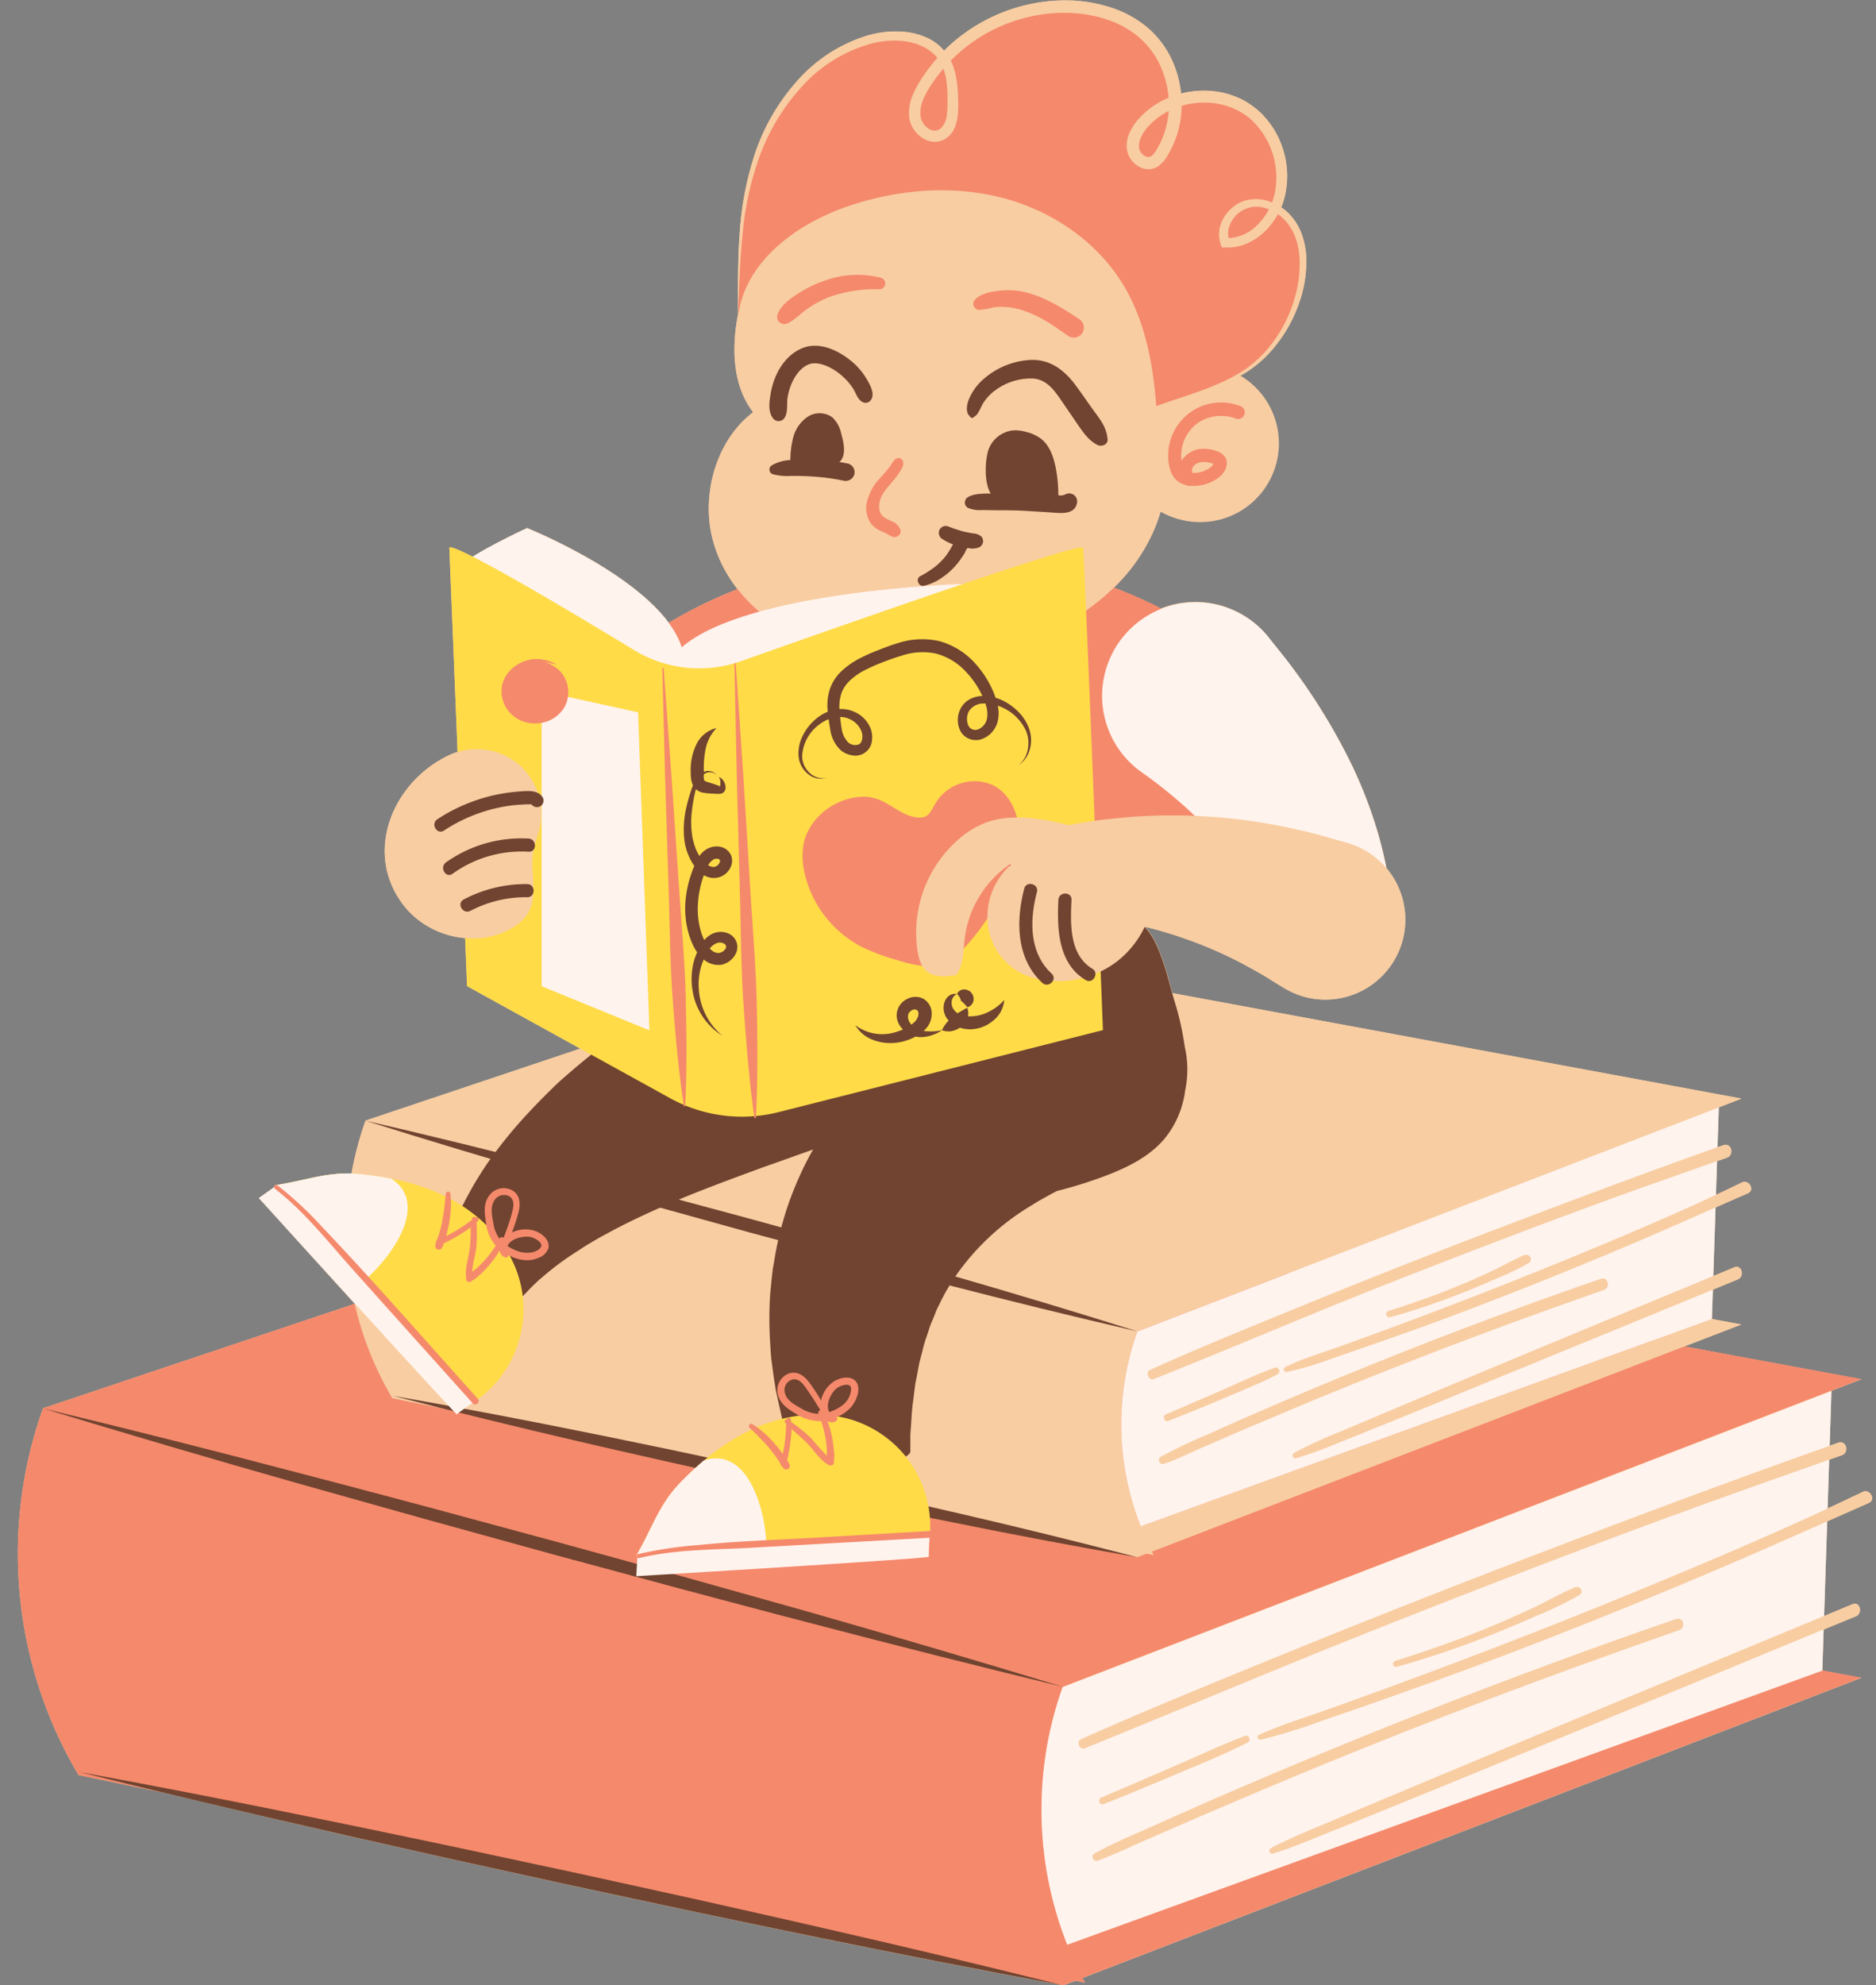 <?xml version="1.0" encoding="UTF-8"?><svg xmlns="http://www.w3.org/2000/svg" xmlns:xlink="http://www.w3.org/1999/xlink" contentScriptType="text/ecmascript" fill="#704430" width="472.8" zoomAndPan="magnify" contentStyleType="text/css" viewBox="-4.5 -0.1 472.8 500.1" height="500.1" preserveAspectRatio="xMidYMid meet" version="1"><rect x="-4.5" y="-0.1" width="472.8" height="500.1" fill="#808080" stroke="none"/><g data-name="Layer 2"><g data-name="32"><g><g id="change1_1"><path fill="#f8cda2" d="M464.93,375.72q-4.4,2.11-8.83,4.16l.4-12.29,3.13-1.1c2-.7,1.13-3.86-.87-3.16l-2.14.77.45-13.84,7.55-2.91L420,339.08l14.4-5.54-7.45-1.38.24-7.39,6.25-2.57c1.87-.76,1-3.84-.84-3.06l-5.3,2.2.57-17.26c2.71-1.2,5.43-2.4,8.15-3.58,1.81-.78.25-3.59-1.57-2.7q-3.22,1.57-6.48,3.09l.28-8.48,2.48-.88c2-.7,1.13-3.86-.87-3.16l-1.5.54.33-10.05h0l5.71-2.2L291,250.1c-1.44-5.2-3.36-13.12-6.94-16.75a108.24,108.24,0,0,1,23,8.47c1,.52,2,1,3,1.59s2,1.08,3,1.67,1.94,1.14,2.88,1.75l1.42.89,1.65,1a20.71,20.71,0,0,0,5,2.2,20.14,20.14,0,0,0,20.92-32.36q-.89-4.54-2.17-8.94a113.87,113.87,0,0,0-6.58-17.08A152.44,152.44,0,0,0,317,162.7l-2-2.52a23.63,23.63,0,0,0-26.95-7,115.1,115.1,0,0,0-11.83-5.24A44.14,44.14,0,0,0,288,128.79a19.84,19.84,0,0,0,20-34.26l.58-.31a29.86,29.86,0,0,0,8.72-7.73A35.66,35.66,0,0,0,322.9,76.2a31.17,31.17,0,0,0,1.8-11.64,19.43,19.43,0,0,0-1.2-5.9,14.14,14.14,0,0,0-3.34-5.14,13.34,13.34,0,0,0-1.76-1.42,17.84,17.84,0,0,0,1.09-3.63,22.37,22.37,0,0,0-6.27-20.16,21.18,21.18,0,0,0-4.5-3.24,21.57,21.57,0,0,0-5.21-1.85,22.76,22.76,0,0,0-10.35.26,27.63,27.63,0,0,0-2-7.73,23.94,23.94,0,0,0-6.45-8.86,27.53,27.53,0,0,0-9.55-5.18A37.15,37.15,0,0,0,264.61,0,43.36,43.36,0,0,0,244,4.93a43.81,43.81,0,0,0-10.6,7.74,12.34,12.34,0,0,0-4-3.11A17.19,17.19,0,0,0,224.11,8a25,25,0,0,0-10.65,1.05,38.69,38.69,0,0,0-17.37,11.59,52.59,52.59,0,0,0-10.34,18A80.29,80.29,0,0,0,181.9,59c-.5,6.7-.39,13.41-.38,20.11-.16.82-.32,1.64-.44,2.47-1.12,7.66-.51,16.08,4.24,22.19-9.15,6.9-13,20.19-10.38,31.35a34.23,34.23,0,0,0,6.43,13.2,113.36,113.36,0,0,0-17.3,8.47C154,143.16,128.36,132.9,128.36,132.9a143.64,143.64,0,0,0-13.74,7.22c-3.09-1.55-5.22-2.45-5.88-2.35l2.08,51.54a15.18,15.18,0,0,0-1.94.74C94.42,196.72,86.71,215,97.57,228.39a22.15,22.15,0,0,0,15.15,7.82l.49,12.1,28.53,15.74L87.63,282.18a82.52,82.52,0,0,0-3.53,13.34,43.63,43.63,0,0,0-10.93,1.29c-2.45.53-5,1.11-7.66,1.55l-.31.05c-.33-.11-.61.21-.6.55l-3.86,2.74s11.95,13.21,24.15,26.63L6.34,354.65a109.17,109.17,0,0,0,8.47,91.57l.49.83,21.37,4.41Q56.9,456.34,77.19,461c10.3,2.38,20.62,4.65,30.94,7l31,6.8,31,6.63c10.35,2.15,20.69,4.36,31.05,6.45q31.06,6.39,62.27,12.17l3.09-1.19,2.39.49h0l-.62-1.17,196.31-75.61-9.85-1.83.33-10.31,8.11-3.34c1.87-.77,1.05-3.84-.84-3.06l-7.15,3,.78-23.89,10.5-4.64C468.32,377.62,466.75,374.85,464.93,375.72Z"/></g><g id="change2_1"><path fill="#f5896c" d="M454.77,420.69,264.48,489.74a92,92,0,0,1-3.79-11.8l0-.12c-.32-1.32-.62-2.65-.89-4h0c-.53-2.68-.95-5.37-1.24-8.08,0-.05,0-.09,0-.14-.14-1.3-.25-2.61-.33-3.91,0-.11,0-.21,0-.32-.08-1.3-.14-2.61-.16-3.92v-.11c0-1.35,0-2.7,0-4.05h0c0-1.29.11-2.58.19-3.86,0-.16,0-.31,0-.47.09-1.24.2-2.47.35-3.7l.06-.52c.15-1.26.32-2.51.52-3.76l0-.17c.21-1.23.44-2.45.69-3.67,0-.14.05-.28.08-.42.25-1.2.54-2.39.84-3.58.05-.22.11-.44.16-.65q.46-1.77,1-3.51l.18-.56c.38-1.22.77-2.43,1.2-3.63l.11,0,201.17-77.49L183.54,295.28,6.34,354.65a109.17,109.17,0,0,0,8.47,91.57l.49.83,70.57,14.54L263.45,500l3.09-1.19,2.39.49h0l-.62-1.17,196.31-75.61Z"/></g><g id="change1_2"><path fill="#f8cda2" d="M426.94,332.16,283,384.4a69.52,69.52,0,0,1-2.74-8.5c-.05-.2-.11-.39-.16-.59-.19-.77-.35-1.54-.52-2.31-.06-.33-.13-.65-.2-1-.14-.72-.26-1.45-.38-2.18l-.18-1.14q-.15-1.05-.27-2.1c-.05-.41-.09-.83-.13-1.24-.06-.68-.13-1.37-.17-2.06,0-.43,0-.86-.06-1.3,0-.67-.07-1.34-.09-2,0-.47,0-.93,0-1.4,0-1.1,0-2.21.09-3.31,0-.6,0-1.21.1-1.81s.09-1,.14-1.56.13-1.24.2-1.85.14-1,.22-1.52.19-1.26.3-1.9l.27-1.45c.13-.66.28-1.32.43-2,.1-.45.2-.9.31-1.35q.28-1.1.6-2.19c.1-.37.2-.74.31-1.11.33-1.1.68-2.19,1.07-3.27h.07l152.21-58.63-212.68-39.4L87.63,282.18A82.63,82.63,0,0,0,94,351.48l.36.63,53.39,11,134.39,29.07,2.33-.9,1.81.37c-.16-.29-.3-.6-.45-.89l148.52-57.21Z"/></g><g id="change3_1"><path fill="#fff3ed" d="M428.68,278.86h0l-1.74,53.3L283,384.4a69.7,69.7,0,0,1-.85-49.12h.07Zm-165.23,146-.11,0a92.07,92.07,0,0,0,1.14,64.93l190.29-69.05,2.3-70.43Z"/></g><g id="change4_1"><path fill="inherit" d="M263.45,424.84q-32.38-7.86-64.62-16.31c-10.75-2.78-21.47-5.67-32.21-8.51l-32.16-8.68-32.12-8.86c-10.69-3-21.39-6-32.07-9q-32.05-9.09-63.93-18.79Q38.72,362.48,71,371c10.76,2.77,21.48,5.67,32.22,8.5l32.16,8.69L167.44,397c10.69,3,21.4,6,32.07,9Q231.57,415.14,263.45,424.84Zm-61.72,60.47c-10.3-2.39-20.63-4.66-30.94-7l-31-6.8-31-6.63c-10.35-2.15-20.69-4.36-31.06-6.45Q46.67,452,15.46,446.27q30.8,7.67,61.73,14.7c10.3,2.38,20.62,4.65,30.94,7l31,6.8,31,6.63c10.35,2.15,20.69,4.36,31.05,6.45q31.06,6.39,62.27,12.17Q232.65,492.35,201.73,485.31Zm32.15-164.54c-8.07-2.36-16.17-4.6-24.25-6.9l-24.29-6.73L161,300.59c-8.13-2.13-16.24-4.31-24.39-6.38q-24.4-6.31-49-12,24.06,7.57,48.29,14.53c8.07,2.36,16.17,4.6,24.25,6.9l24.29,6.73,24.35,6.55c8.13,2.12,16.24,4.3,24.39,6.37q24.41,6.32,49,12Q258.11,327.73,233.88,320.77Zm1.66,60c-7.79-1.85-15.6-3.57-23.4-5.36l-23.43-5.17-23.48-5c-7.84-1.61-15.66-3.27-23.51-4.82q-23.53-4.76-47.19-8.9,23.25,6,46.64,11.43c7.79,1.84,15.6,3.57,23.4,5.35L188,373.46l23.48,5c7.84,1.61,15.66,3.27,23.51,4.81q23.53,4.77,47.19,8.91Q258.92,386.14,235.54,380.75Z"/></g><g id="change1_3"><path fill="#f8cda2" d="M345.44,330.16c5.84-1.88,11.63-3.89,17.3-6.22q4.42-1.81,8.76-3.86c2.72-1.28,5.36-2.82,8.12-4,1.31-.56,2.43,1.18,1.15,2a75.37,75.37,0,0,1-8.65,4.13q-4.14,1.84-8.37,3.49a171.62,171.62,0,0,1-17.9,6A.77.77,0,0,1,345.44,330.16Zm-23.22,37.07a109.51,109.51,0,0,0,11.07-4.07c3.68-1.42,7.32-2.93,11-4.41Q355,354.43,365.68,350L409,332.25l24.45-10.05c1.87-.76,1-3.84-.84-3.06-28.95,12-57.94,23.92-86.81,36.12-4,1.71-8.12,3.4-12.16,5.14a117.6,117.6,0,0,0-12,5.48A.74.74,0,0,0,322.22,367.23Zm-32.3-9.38q6.91-2.7,13.76-5.61c4.63-2,9.37-3.8,13.82-6.17.88-.47.28-2-.7-1.65-4.65,1.68-9.13,3.85-13.67,5.82l-13.89,6C288.35,356.64,289,358.22,289.92,357.85Zm-1.12,10.81c3.62-1.2,7.08-3,10.57-4.49s7.17-3.12,10.77-4.65c7.17-3,14.34-6.09,21.55-9q21.58-8.82,43.46-16.87,12.25-4.5,24.59-8.8c1.76-.61,1-3.43-.78-2.81q-44.13,15.21-87,33.85c-4,1.73-8,3.51-11.92,5.3a118.92,118.92,0,0,0-12,5.69C287.1,367.4,287.71,369,288.8,368.66Zm55.9-33.77q-6.36,2.36-12.75,4.62c-4.2,1.5-8.62,2.79-12.6,4.8-.71.36-.19,1.32.5,1.2a82.63,82.63,0,0,0,11.69-3.5q5.79-2,11.55-4,11.54-4,23-8.37,22.51-8.57,44.65-18.07c8.47-3.64,16.86-7.44,25.32-11.1,1.81-.78.25-3.59-1.57-2.7-14.61,7.12-29.64,13.42-44.66,19.59S359.82,329.31,344.7,334.89Zm-58.4,12.4c18.72-7.44,37.22-15.4,55.94-22.82s37.55-14.61,56.46-21.56c10.64-3.91,21.34-7.61,32-11.38,2-.7,1.13-3.86-.87-3.16-19.07,6.73-38.05,13.86-57,21.07s-37.55,14.62-56.19,22.27c-10.5,4.32-21,8.6-31.36,13.31C284.09,345.6,285,347.8,286.3,347.29ZM462.37,404l-57.53,23.86c-19.09,7.92-38.2,15.81-57.25,23.82-5.27,2.21-10.55,4.4-15.8,6.64s-10.9,4.42-16.05,7.17a.74.74,0,0,0,.57,1.34c4.89-1.48,9.63-3.56,14.38-5.44s9.53-3.84,14.29-5.78q14.43-5.85,28.81-11.77l57.07-23.46L463.21,407C465.08,406.27,464.26,403.2,462.37,404ZM386,422.26q16.32-6,32.73-11.72c1.76-.61,1-3.42-.77-2.81q-29.21,10.06-58,21.27t-57,23.43c-5.23,2.26-10.44,4.58-15.64,6.92s-10.86,4.6-16,7.46c-1,.53-.31,2.2.77,1.81,4.77-1.72,9.36-4,14-6s9.32-4.06,14-6.06c9.48-4.06,19-8.08,28.52-12Q357.11,432.89,386,422.26Zm79-46.54c-19.29,9.27-39.05,17.62-58.84,25.75s-39.7,15.8-59.75,23.16q-8.49,3.12-17,6.13c-5.55,2-11.29,3.71-16.64,6.18-.7.32-.19,1.35.51,1.2a142.52,142.52,0,0,0,15.47-4.79q7.54-2.57,15.07-5.22,15.16-5.34,30.2-11,30-11.41,59.46-24.1c11.08-4.77,22.07-9.73,33.11-14.57C468.32,377.62,466.75,374.85,464.93,375.72Zm-47.51,5.83c14-5.16,28.12-10.09,42.21-15.06,2-.7,1.13-3.86-.87-3.16-25.21,8.89-50.28,18.25-75.25,27.79s-49.66,19.31-74.31,29.43c-13.84,5.68-27.71,11.36-41.36,17.49-1.26.56-.35,2.79,1,2.26,24.69-10,49.2-20.41,74-30.23S392.42,390.74,417.42,381.55ZM309.29,437.18c-6.12,2.32-12.05,5.13-18.06,7.73s-12.19,5.25-18.29,7.87c-.91.38-.25,2,.67,1.6q9.13-3.63,18.17-7.47c6.1-2.59,12.3-5.07,18.21-8.09C310.88,438.37,310.26,436.81,309.29,437.18Zm83.13-37.42c-3.72,1.57-7.27,3.66-10.94,5.36s-7.55,3.42-11.39,5c-7.53,3.07-15.21,5.73-23,8.19a.77.77,0,0,0,.41,1.48,235.44,235.44,0,0,0,23.56-7.95q5.67-2.24,11.24-4.72a97.2,97.2,0,0,0,11.22-5.39C394.85,400.93,393.73,399.21,392.42,399.76Z"/></g><g id="change4_2"><path fill="inherit" d="M294.19,274.59a23.85,23.85,0,0,1-5.2,12.16c-3.86,4.59-9.49,7.31-15.11,9.43a111.16,111.16,0,0,1-12,3.74c-.78.4-1.56.81-2.33,1.24l-2.54,1.42-2.45,1.52a61.77,61.77,0,0,0-16.34,14.68,51.41,51.41,0,0,0-6,9.73l-.67,1.34-.56,1.42c-.37,1-.82,1.88-1.16,2.87-.6,2-1.43,4-1.87,6.16-.27,1.07-.61,2.14-.83,3.24s-.4,2.23-.63,3.36l-.34,1.71-.22,1.74c-.13,1.17-.29,2.35-.45,3.54-.27,2.39-.33,4.83-.56,7.31,0,1.24,0,2.49,0,3.75,0,.32.09.61-.15,1a2.22,2.22,0,0,1-.62.6l-.45.34-.63.37a42.89,42.89,0,0,1-3.92,1.81l-.61.26-.83.31-1.68.62-1.68.64-2.19.75a5.15,5.15,0,0,1-1.07.24L210,372l-.59.07-.52.05-1.78.12-1.78.12-.88,0h-.66a28.64,28.64,0,0,1-4.32-.21l-.72-.13-.56-.18a2.4,2.4,0,0,1-.82-.41c-.37-.31-.37-.69-.54-1.05-.54-1.44-1.1-2.88-1.61-4.34-.91-3-1.88-6-2.65-9-.36-1.56-.72-3.12-1.05-4.69L191,350l-.37-2.42c-.25-1.62-.46-3.25-.68-4.88s-.26-3.33-.38-5a99.55,99.55,0,0,1-.06-10.23c.08-1.72.3-3.46.45-5.21l.29-2.62.46-2.62A82.32,82.32,0,0,1,197,296.22c1-2.3,2.18-4.55,3.42-6.75l-2.81,1-6,2.14c-2,.7-4,1.4-6,2.15-7.94,2.91-15.82,5.85-23.31,9.16-3.75,1.66-7.43,3.37-11,5.22-.89.45-1.77.93-2.63,1.4s-1.75.93-2.6,1.42l-2.52,1.49c-.85.5-1.61,1.05-2.43,1.57a70,70,0,0,0-9.12,6.77c-.78.58-1.36,1.24-2.07,1.87l-1,1-.93,1-1,1-.48.52-.42.54c-.18.16-.2.39-.56.48a6.14,6.14,0,0,1-2-.11c-.2,0-.55-.1-.82-.14l-.44-.08-.51-.11c-.62-.12-1.59-.37-2.41-.55l-.64-.15-.85-.23-1.74-.45L114.5,326l-2.23-.61-.37-.1a2.83,2.83,0,0,1-.67-.29,19.32,19.32,0,0,1-2.92-2.11,8.8,8.8,0,0,1-1.53-1.67l-.22-.36-.14-.33a2,2,0,0,1-.17-.61,4.35,4.35,0,0,1,.16-1l.23-1,.29-1,.59-2,.61-2,.73-1.93c.51-1.27,1-2.63,1.56-3.85a89.28,89.28,0,0,1,8.11-14.48,116.42,116.42,0,0,1,10.4-12.72c1.85-2,3.78-3.91,5.72-5.84s4-3.64,6-5.36c4.11-3.46,8.33-6.8,12.7-9.83s8.86-5.87,13.42-8.58,9.25-5.13,14-7.4c2.4-1.14,4.83-2.22,7.3-3.29l3.8-1.5,2-.75c.73-.25,1.26-.45,2.31-.77a23.65,23.65,0,0,1,29.48,15.65,33.47,33.47,0,0,1,6.33-8.19,51.17,51.17,0,0,1,35.12-14c4.36,0,12.12-.2,15.87,2.47,4.78,3.4,6.9,14.3,8.54,19.6a69.91,69.91,0,0,1,2.56,11.43l.06.26A25.39,25.39,0,0,1,294.19,274.59Z"/></g><g id="change2_2"><path fill="#f5896c" d="M124.79,218.26c0-43.46,46.8-78.7,104.54-78.7s104.54,35.24,104.54,78.7"/></g><g id="change3_2"><path fill="#fff3ed" d="M317,162.7a152.44,152.44,0,0,1,19.13,29.86,113.87,113.87,0,0,1,6.58,17.08,92.88,92.88,0,0,1,3.48,18.43,15.3,15.3,0,0,1-29.52,6.8l-.91-2.37a70.28,70.28,0,0,0-13.24-21,114.41,114.41,0,0,0-19.45-17.17A23.57,23.57,0,1,1,315,160.18Z"/></g><g id="change1_4"><path fill="#f8cda2" d="M298,91.78a19.68,19.68,0,0,0-10.36,2.94,41.64,41.64,0,0,1,1.22-13L272.4,50l-55.21-9.76a44,44,0,0,0-24.53,14.87,52.91,52.91,0,0,0-11.58,26.42c-1.12,7.66-.51,16.08,4.24,22.19-9.15,6.9-13,20.19-10.38,31.35s11.23,20.47,21.73,25.08c4.55,2,9.2,4.34,14.16,4.77,15.81,1.35,32.17.92,46.89-5,13.92-5.61,26.18-16.85,30.3-31.17a19.84,19.84,0,1,0,10-37Z"/></g><g id="change2_3"><path fill="#f5896c" d="M286.91,102.2c-.8-10.6-2.8-21.39-8.28-30.49-6.65-11-18.13-18.8-30.62-22s-25.86-2.12-38.1,1.91c-13.34,4.39-26.72,14-28.39,28,.24-14.39.11-28,5.11-41.47s15.66-25.79,29.76-28.69c6.08-1.25,13.38-.2,16.83,5,2.23,3.32,2.37,7.58,2.43,11.58,0,3.07-.36,6.88-3.22,8-2.68,1.06-5.74-1.39-6.3-4.23s.69-5.7,2.16-8.18a41.75,41.75,0,0,1,38.9-19.85,30,30,0,0,1,16.09,6c8.86,7.16,11.12,21.25,4.94,30.82a5.38,5.38,0,0,1-2.16,2.15c-2.14.94-4.69-1.09-5-3.4S282,32.77,283.5,31c6.22-7.25,17.94-9,26-3.82s11.37,16.53,7.38,25.21c-2.27,4.93-7.2,9-12.61,8.64-1.62-4.16,1.85-9.15,6.26-9.92s8.91,2,11.15,5.86,2.56,8.59,1.95,13a35,35,0,0,1-10.38,20.26C306.32,96.85,295.91,98.94,286.91,102.2Z"/></g><g id="change4_3"><path fill="inherit" d="M274.64,110.52c.18,1.38-1.56,2-2.56,1.47-2.21-1.15-3.47-3-4.85-5-1.24-1.79-2.46-3.59-3.69-5.38-1.94-2.82-3.89-6.07-7.66-6.35a15.07,15.07,0,0,0-9.61,3,11.69,11.69,0,0,0-3,3.24c-.43.7-.71,1.47-1.14,2.17a3,3,0,0,1-.74.95l-.23.18q-.48.16-.15.09a.6.6,0,0,1-1.08-.14c.06.15-.43-.46-.5-.61a3.25,3.25,0,0,1-.25-1.45,7.1,7.1,0,0,1,.73-2.71,13.62,13.62,0,0,1,3.59-4.69,19.49,19.49,0,0,1,11.73-4.72c5-.2,8.58,2.62,11.42,6.47,1.55,2.1,3,4.25,4.55,6.38.73,1,1.49,2,2.15,3.13A9.57,9.57,0,0,1,274.64,110.52ZM210.43,91.17c-2.69-2.32-6.48-4.4-10.14-4.16s-6.73,2.93-8.49,6.07A18.37,18.37,0,0,0,189.74,99c-.35,2.09-.8,4.78.76,6.48a1.77,1.77,0,0,0,2.75-.36c.89-1.47.48-3.31.73-5a14.9,14.9,0,0,1,1.48-4.55c1.09-2.06,3-4.26,5.54-4.15s5.21,1.74,7.06,3.47a14.62,14.62,0,0,1,2.51,3c.76,1.25,1.15,2.92,2.66,3.43a1.63,1.63,0,0,0,1.81-.74c1.05-1.54-.39-4-1.21-5.34A16.84,16.84,0,0,0,210.43,91.17Zm53.66,33.23a2.71,2.71,0,0,1-1.87.25,35.13,35.13,0,0,0-.67-7c-.55-2.74-1.54-5.6-3.77-7.29a10.43,10.43,0,0,0-3.41-1.59,10.94,10.94,0,0,0-3.21-.47,7.38,7.38,0,0,0-6.68,5.33c-.69,2.61-1,7.81.71,10.6-1.89,0-4.25,0-5.76.91a1.58,1.58,0,0,0,0,2.7,8.18,8.18,0,0,0,3.75.54l3.46.06c2.47,0,4.94,0,7.42.16s4.94.28,7.4.47c2.1.16,5,.19,5.47-2.48A2,2,0,0,0,264.09,124.4Zm-54.84-7.71c-.73-.15-1.47-.29-2.2-.41,1.8-1.55,1.15-4.75.42-7.29a7.66,7.66,0,0,0-2.19-3.95,5.5,5.5,0,0,0-6.2-.17,9,9,0,0,0-3.69,5.31,23,23,0,0,0-.7,5.61,10.4,10.4,0,0,0-4.7,1.35,1.23,1.23,0,0,0,.29,2.22,14.35,14.35,0,0,0,4.57.43c1.48,0,3,0,4.45.09a56.22,56.22,0,0,1,8.77,1.1,2.27,2.27,0,0,0,2.73-1.56A2.24,2.24,0,0,0,209.25,116.69ZM242.77,135a1.72,1.72,0,0,1-.35,2.69,4.42,4.42,0,0,1-2.94.27l-.17,0a1.84,1.84,0,0,1-.34.45,5.52,5.52,0,0,1-.8,1.52c.25-.32,0,0-.07.11s-.16.24-.24.36-.33.49-.51.72a18.32,18.32,0,0,1-2.47,2.74,19.17,19.17,0,0,1-3,2.21,14.87,14.87,0,0,1-3.41,1.38c-1.43.42-2.38-1.76-1-2.43a22,22,0,0,0,2.75-1.68l.72-.51.07-.05h0l.29-.23q.61-.51,1.2-1.08c.38-.38.74-.78,1.09-1.19l.52-.63h0l0-.06.25-.35c.16-.22.31-.45.45-.68l.2-.31c0-.07.23-.48.07-.09a7.67,7.67,0,0,1,.61-1.13,13.05,13.05,0,0,1-2.72-1.36,1.79,1.79,0,0,1-.73-2.21,1.75,1.75,0,0,1,2.09-1,38.16,38.16,0,0,0,3.91,1.31c.66.16,1.33.29,2,.41l.55.09h.06l.36.05A3.68,3.68,0,0,1,242.77,135Zm-4.35,3.78,0,0-.27.13Z"/></g><g id="change2_4"><path fill="#f5896c" d="M308.05,102.17a13.36,13.36,0,0,0-18.11,13.47c.18,2.3.88,4.78,3.07,5.93a7,7,0,0,0,1.36.52,2.64,2.64,0,0,0,.56.19,2.1,2.1,0,0,0,.66,0,10.47,10.47,0,0,0,3.94-.48c2.11-.67,4.62-2.18,5.08-4.54.62-3.13-2.82-4.14-5.26-4.29a6.51,6.51,0,0,0-6.08,3,10.42,10.42,0,0,1,0-2.56,10.18,10.18,0,0,1,4.17-7,10.48,10.48,0,0,1,9.71-1,1.67,1.67,0,0,0,2-1.16A1.69,1.69,0,0,0,308.05,102.17Zm-6.66,14.46c0-.1.13-.08,0,0Zm-5.23.92c.7-1.16,2.25-1.38,3.48-1.23a7.52,7.52,0,0,1,1.31.3,3.24,3.24,0,0,0,.35.12,2.44,2.44,0,0,1-.19.34,3.39,3.39,0,0,1-.66.65,7,7,0,0,1-3.88,1.29,5.81,5.81,0,0,1-.59,0,1.44,1.44,0,0,0,0-.22A1.51,1.51,0,0,1,296.16,117.55ZM268.32,83.7a2.57,2.57,0,0,1-3.48.91c-3.3-2.32-6.71-4.77-10.54-6.16a18.81,18.81,0,0,0-5.78-1.25,13.24,13.24,0,0,0-2.88.18,16.69,16.69,0,0,1-3.35.59,1.53,1.53,0,0,1-1.07-2.58c1.55-1.71,4.69-2.12,6.87-2.32a18.71,18.71,0,0,1,6.86.72c4.52,1.33,8.55,3.88,12.46,6.43A2.58,2.58,0,0,1,268.32,83.7ZM217.25,72.77a34.61,34.61,0,0,0-12.68,1.93,25.91,25.91,0,0,0-5.6,3c-1.78,1.23-3.3,3-5.34,3.78a1.8,1.8,0,0,1-2.21-2.2c.75-2.44,3.24-4.14,5.28-5.47a30.47,30.47,0,0,1,6.55-3.17,24,24,0,0,1,14.39-.73A1.48,1.48,0,0,1,217.25,72.77Zm5.83,43.38a2.34,2.34,0,0,1-.37,1.83,16.24,16.24,0,0,1-1.89,2.76c-1.24,1.52-2.79,3-3.45,4.93-.46,1.33-.54,3.29.64,4.29,1.53,1.3,3.59,1.22,4.39,3.36.49,1.31-1.16,2.28-2.22,1.7-.84-.45-1.64-.91-2.51-1.29a6.57,6.57,0,0,1-2.51-1.74,6.86,6.86,0,0,1-1.07-6.06,13.12,13.12,0,0,1,3.31-5.69c.77-.9,1.57-1.77,2.29-2.7s1.11-2.24,2.36-2.26A1.17,1.17,0,0,1,223.08,116.15Z"/></g><g id="change1_5"><path fill="#f8cda2" d="M181.52,79.6c0-6.86-.13-13.74.38-20.61a80.29,80.29,0,0,1,3.85-20.32,52.59,52.59,0,0,1,10.34-18A38.69,38.69,0,0,1,213.46,9.07,25,25,0,0,1,224.11,8a17.19,17.19,0,0,1,5.28,1.54,12.3,12.3,0,0,1,4.42,3.54,13.31,13.31,0,0,1,2.4,5.09,27.67,27.67,0,0,1,.71,5.35c.05.89.07,1.74.09,2.62a21.32,21.32,0,0,1-.12,2.75,11.48,11.48,0,0,1-.64,2.84,6.53,6.53,0,0,1-1.85,2.68,5.15,5.15,0,0,1-3.24,1.22,5.81,5.81,0,0,1-3.21-1,7.35,7.35,0,0,1-3.32-5.24,11.35,11.35,0,0,1,1-5.75A27.18,27.18,0,0,1,228.24,19,42.82,42.82,0,0,1,244,4.93,43.36,43.36,0,0,1,264.61,0a37.15,37.15,0,0,1,10.59,1.7,27.53,27.53,0,0,1,9.55,5.18,23.94,23.94,0,0,1,6.45,8.86,27.81,27.81,0,0,1,2.12,10.69,25.23,25.23,0,0,1-2.46,10.64c-.39.84-.9,1.61-1.35,2.42a7.48,7.48,0,0,1-2.22,2.35,4.76,4.76,0,0,1-1.85.66,4.9,4.9,0,0,1-1.92-.2,5.84,5.84,0,0,1-2.82-2,7,7,0,0,1-.86-1.5,6.25,6.25,0,0,1-.37-1.71,7.71,7.71,0,0,1,.47-3.16,13.29,13.29,0,0,1,3.21-4.78,19.5,19.5,0,0,1,4.39-3.4,20.89,20.89,0,0,1,5.07-2.13,22.72,22.72,0,0,1,10.9-.4,21.57,21.57,0,0,1,5.21,1.85,21.18,21.18,0,0,1,4.5,3.24,22.37,22.37,0,0,1,6.27,20.16,18.18,18.18,0,0,1-5.12,9.63,15.37,15.37,0,0,1-4.6,3.13,12,12,0,0,1-5.59,1l-.74,0-.26-.69a7.93,7.93,0,0,1,.58-6.51,9.91,9.91,0,0,1,4.72-4.32,9.76,9.76,0,0,1,6.35-.25,12.82,12.82,0,0,1,5.33,3.15,14.14,14.14,0,0,1,3.34,5.14,19.43,19.43,0,0,1,1.2,5.9,31.17,31.17,0,0,1-1.8,11.64,35.66,35.66,0,0,1-5.58,10.29,29.86,29.86,0,0,1-8.72,7.73c-6.77,4-14.42,5.51-21.69,8,7.17-2.75,14.77-4.63,21.29-8.65a29,29,0,0,0,8.23-7.73,34.27,34.27,0,0,0,5.1-10.07A30.8,30.8,0,0,0,323,64.67c-.25-3.67-1.52-7.33-4.15-9.76a10.91,10.91,0,0,0-4.54-2.6A7.15,7.15,0,0,0,305.73,56a5.61,5.61,0,0,0-.38,4.63l-1-.73a10.91,10.91,0,0,0,8.26-3.56A15.62,15.62,0,0,0,316.87,48a19.94,19.94,0,0,0-5.63-17.57c-4.57-4.45-11.69-5.7-17.81-3.9a18.65,18.65,0,0,0-4.38,1.87,16.46,16.46,0,0,0-3.71,2.91,10.41,10.41,0,0,0-2.5,3.7,4.58,4.58,0,0,0-.28,1.9,2.71,2.71,0,0,0,.59,1.52,2.87,2.87,0,0,0,1.3.94,1.35,1.35,0,0,0,1.18-.14c.8-.45,1.69-2.15,2.38-3.49a22.08,22.08,0,0,0,2.08-9.28A24.36,24.36,0,0,0,288.17,17a21.27,21.27,0,0,0-5.55-7.65c-4.85-4.19-11.54-6.05-18.09-6.22a40.37,40.37,0,0,0-33.86,17.42,25.64,25.64,0,0,0-2.41,4.22,8.64,8.64,0,0,0-.78,4.29,4.45,4.45,0,0,0,2,3.19,2.52,2.52,0,0,0,3.13,0,5.69,5.69,0,0,0,1.55-3.68,18.79,18.79,0,0,0,.13-2.4c0-.83,0-1.69,0-2.53-.1-3.31-.56-6.62-2.42-9s-4.87-3.83-8.05-4.3a22.62,22.62,0,0,0-9.71.82,36.72,36.72,0,0,0-16.66,10.72A53.24,53.24,0,0,0,187,39.11a78.6,78.6,0,0,0-4.36,19.94C181.94,65.87,181.77,72.74,181.52,79.6Z"/></g><g id="change3_3"><path fill="#fff3ed" d="M238.26,147s-64.82,51.67-74.63,29.79l-.58.25c-5.63,2.09-14-1.83-14-1.83l-36.9-33c1.5-2.5,16.17-9.26,16.17-9.26s33.65,13.45,39,30C183.94,148.55,238.26,147,238.26,147Z"/></g><g id="change5_1"><path fill="#ffdb48" d="M273.47,259.39l-81.74,20.66a37.6,37.6,0,0,1-27.41-3.54l-51.11-28.2-4.47-110.54c2.69-.43,30,15.82,46.57,25.9a31.58,31.58,0,0,0,26.92,2.79c27.71-9.79,86-30.26,86.24-28.59C268.82,140,273.47,259.39,273.47,259.39Zm-62.33,98.48c-7.85-2.71-16.66-1.83-24.34,1.32s-14.33,8.46-20.07,14.46c-5.08,5.3-6.89,11.15-10.52,17.53-.18.31-.43.73-.09.84,11.88-.22,24-3,35.94-3.91q18.85-1.41,37.77-1.29A28.07,28.07,0,0,0,211.14,357.87Zm-85.29-37.45a28.09,28.09,0,0,1-10.92,32.68q-11.72-14.84-24.62-28.68C82.18,315.69,72.39,308,64.8,298.81c-.13-.33.35-.4.71-.45,7.24-1.15,12.94-3.4,20.25-2.75,8.28.73,16.57,2.61,23.84,6.63S123.06,312.59,125.85,320.42Z"/></g><g id="change3_4"><path fill="#fff3ed" d="M132,174l24.31,5.34,2.86,80.12L132,248.33Zm97.84,212.78a51.85,51.85,0,0,0-.26,5.27c.14.47-73.72,4.9-73.72,4.9l.28-5h0c-.34-.11-.09-.53.09-.84,3.63-6.38,5.44-12.23,10.52-17.53a79.1,79.1,0,0,1,6.11-5.75l.63-.2c10.17-2.76,14.6,11.36,15.15,20.73,1.15-.12,2.3-.23,3.44-.32Q210.9,386.7,229.82,386.82Zm-60.4,4.12.54-.07Zm-9,.89,1.26-.1Zm4.39-.37,1.21-.13Zm65.12-6.28c0,.24,0,.48,0,.72l.05-.72ZM115.69,352.56l.59-.4v0ZM90.31,324.42q12.89,13.83,24.61,28.67c-1.61,1.1-4.09,2.82-4.27,3.09S60.74,301.7,60.74,301.7l4.06-2.89c-.13-.33.35-.4.71-.45,7.24-1.15,12.94-3.4,20.25-2.75a79.89,79.89,0,0,1,8.31,1.18c.19.12.38.23.56.36,8.51,6.21.26,18.5-6.71,24.79C88.72,322.76,89.53,323.58,90.31,324.42ZM64.82,298.83l0,0h0Z"/></g><g id="change2_5"><path fill="#f5896c" d="M137,169.36a7.84,7.84,0,0,1,.6,8.95,8.45,8.45,0,0,1-4.78,3.49,8.88,8.88,0,0,1-7.92-1.52,8.1,8.1,0,0,1-2.91-7.46c.65-3.89,4.52-6.79,8.46-6.89a10.28,10.28,0,0,1,5.33,1.36l-3.42-.72A9,9,0,0,1,137,169.36ZM252.1,207.5c-.51-4-2.69-7.95-6.28-9.77a11.41,11.41,0,0,0-12,1.58c-4.15,3.33-2.88,7.18-7.61,6.45s-7.65-5.41-13.56-5.15c-6.87.31-13.5,5.44-14.68,12.22a18.46,18.46,0,0,0,.38,7.32,28,28,0,0,0,14.74,18.48,54.12,54.12,0,0,0,8.1,3c3.81,1.17,7.93,2.34,11.7,1,2.64-.9,4.74-2.91,6.59-5a56.21,56.21,0,0,0,10.83-18.31C251.67,215.54,252.62,211.49,252.1,207.5Zm-67.49,16.71-1.76-28.62L180.92,167l-.33,0,.6,28.67.77,28.66c.28,9.56.27,19.12.93,28.66s1.42,19.07,2.75,28.57H186c.49-9.59.42-19.15.22-28.71S185.17,233.75,184.61,224.21Zm-18-.94-1.86-27.59-2-27.58h-.33l.7,27.65L164,223.4c.31,9.21.34,18.44,1,27.63s1.49,18.38,2.86,27.54l.33,0c.45-9.25.36-18.47.12-27.68S167.22,232.47,166.63,223.27Zm63.19,164-16.46.92-28.79,1.61c-9.35.52-18.88.37-28,2.6a.53.53,0,0,1-.28-1,100.72,100.72,0,0,1,15.37-2.3c9.57-1,19.24-1.26,28.84-1.82l29.35-1.71C230.93,385.47,230.92,387.2,229.82,387.26Zm-45.39-27.67a.6.6,0,0,1,.72-.95,24.12,24.12,0,0,1,5.27,4.55,29.45,29.45,0,0,1,2.22,2.76l.15.23c.23-1.06.42-2.12.55-3.19s.19-1.9.25-2.86c0-.49,0-1,.08-1.49a2,2,0,0,1-.34-.5.41.41,0,0,1,.44-.6.41.41,0,0,0,0-.11.56.56,0,0,1,1.07,0c0,.22.05.44.07.66l.74.54c.54.39,1.07.78,1.59,1.2a30.44,30.44,0,0,1,3,2.66,54.93,54.93,0,0,0,3.67,4.11c0-.51,0-1,0-1.46a26.13,26.13,0,0,0-.35-3.05,29.41,29.41,0,0,0-1.1-4.22,11.17,11.17,0,0,1-6.44-1.9c-2-1.19-4.1-2.58-4.51-5.09a4.44,4.44,0,0,1,2.87-5c2.26-.76,4,.77,5.26,2.49a49.71,49.71,0,0,1,2.81,4.3,7.64,7.64,0,0,1,3.41-4.89c1.54-.93,4.31-1.48,5.51.29s-.05,4.75-1.34,6.25a9.86,9.86,0,0,1-3.64,2.56.69.69,0,0,1-.16,1,2.06,2.06,0,0,1-2.18,0,25.88,25.88,0,0,1,1.11,3.77,29.29,29.29,0,0,1,.5,3.38,7.64,7.64,0,0,1,0,2.86.86.86,0,0,1-1.19,1.08c-2.22-1.18-3.5-3.33-5.16-5.13a36.24,36.24,0,0,0-3-2.82L195,359.86c0,1.13-.17,2.27-.3,3.35a43.65,43.65,0,0,1-.83,4.54,4.88,4.88,0,0,1,.65,1.21.91.91,0,0,1-1.5.88,3.91,3.91,0,0,1-.35-.48.65.65,0,0,1-.43-.68,3.21,3.21,0,0,0-.19-.31c-.3-.48-.61-.95-.94-1.42-.63-.88-1.3-1.74-2-2.56A66.12,66.12,0,0,0,184.43,359.59Zm20.07-4a10.26,10.26,0,0,0,3.09-1.53,5.47,5.47,0,0,0,2.43-4.36c-.07-1.7-2.6-.8-3.43-.23C204.94,350.58,203.43,353.81,204.5,355.58Zm-2.69.48h0a.76.76,0,0,1,.44-1c-.95-1.5-1.85-3-2.88-4.48s-2.24-3.63-4.16-3.19a2.75,2.75,0,0,0-1.78,3.68c.56,1.74,2.33,2.63,3.81,3.48A9.21,9.21,0,0,0,201.81,356.06ZM76.38,308.65a88.48,88.48,0,0,0-11-10.17c-.55-.41-1.07.51-.54.92,7.32,5.64,13.07,13,19.21,19.88q9.7,10.85,19.43,21.68l11.19,12.47c.75.83,2-.39,1.22-1.22C102.75,337.66,89.88,322.83,76.38,308.65Zm57.31,5.75a4,4,0,0,1-2.44,2.34,7.31,7.31,0,0,1-3.52.59,10.38,10.38,0,0,1-4.08-1.26.63.63,0,0,1-.81.57,2.14,2.14,0,0,1-1.42-1.73,26.29,26.29,0,0,1-2.29,3.27,27.8,27.8,0,0,1-2.21,2.39c-.4.38-.81.76-1.24,1.11a4,4,0,0,1-1.14.77c-.36.54-1.36.61-1.5-.19-.48-2.7.5-5.18.84-7.82.17-1.38.22-2.77.26-4.15,0-.38,0-.81,0-1.24l-.42.3c-.76.56-1.54,1.08-2.34,1.57a41,41,0,0,1-4,2.16,6.61,6.61,0,0,1-.53,1.21.9.9,0,0,1-1.63-.69c0-.14.07-.29.11-.43a.69.69,0,0,1,.23-.74c.23-.69.51-1.38.71-2.08.29-1,.53-2.05.74-3.09a65.64,65.64,0,0,0,.81-6.56.6.6,0,0,1,1.2,0,24.34,24.34,0,0,1-.27,6.92,28.68,28.68,0,0,1-.77,3.45,1.6,1.6,0,0,0,0,.21c.92-.47,1.82-1,2.71-1.51s1.59-1,2.35-1.55l1.36-1a2.88,2.88,0,0,1,.2-.63.42.42,0,0,1,.71,0,0,0,0,0,0,0,0l0,0a.56.56,0,0,1,.67.87c-.12.14-.26.27-.39.4a22.1,22.1,0,0,1,.08,2.4,35.38,35.38,0,0,1-.13,3.85c-.21,2-1,4.12-1,6.17h0c.41-.34.81-.68,1.21-1a26.84,26.84,0,0,0,4.69-5.6,10.28,10.28,0,0,1-2.43-5.61c-.39-2.44-.79-5.09.9-7.15a4.49,4.49,0,0,1,5.53-1.25c2.24,1.14,2.29,3.64,1.69,5.78a49.09,49.09,0,0,1-1.62,4.94,7.63,7.63,0,0,1,5.7-.46C132,310.51,134.23,312.26,133.69,314.4Zm-9.41-8.07c.46-1.66,1.38-4.28-.7-5.21a2.86,2.86,0,0,0-3.64,1.46c-.92,1.63-.4,3.8-.08,5.54a8.41,8.41,0,0,0,1.57,3.86.41.41,0,0,1,0-.09.62.62,0,0,1,1-.16C123.09,309.93,123.77,308.16,124.28,306.33Zm5,5.2c-1.78-.43-5.14.39-5.86,2.24a10.47,10.47,0,0,0,3.2,1.49c1.57.4,3.8.35,5-.93S130.26,311.76,129.31,311.53Z"/></g><g id="change4_4"><path fill="inherit" d="M254.91,183.61a11.35,11.35,0,0,0-2.7-4.34,14.7,14.7,0,0,0-4.19-3,12,12,0,0,0-1.59-.58,25.39,25.39,0,0,0-5.25-8.77,18.79,18.79,0,0,0-9-5.53,19.72,19.72,0,0,0-10.53.56c-1.65.5-3.22,1.09-4.76,1.7a46,46,0,0,0-4.64,2.06,20.31,20.31,0,0,0-4.39,3,11.3,11.3,0,0,0-3.16,4.63,13,13,0,0,0-.61,5.46c0,.14,0,.28,0,.41a11.38,11.38,0,0,0-3.2,2,13.1,13.1,0,0,0-3.13,4.12,9.69,9.69,0,0,0-1,5,6.37,6.37,0,0,0,2.31,4.48,5.05,5.05,0,0,0,4.7,1.07,4.82,4.82,0,0,1-4.37-1.44,5.67,5.67,0,0,1-1.73-4.16,10.51,10.51,0,0,1,4.29-7.85,9.23,9.23,0,0,1,2.38-1.36c.12.91.26,1.82.44,2.78a8.71,8.71,0,0,0,2.68,5.11,6,6,0,0,0,2.91,1.23,4.19,4.19,0,0,0,4.89-3.75,6.19,6.19,0,0,0-.34-3,7.61,7.61,0,0,0-3.85-4.11,7.94,7.94,0,0,0-4-.81,10.13,10.13,0,0,1,.54-4.11c.94-2.55,3.37-4.44,6.11-5.83a46.15,46.15,0,0,1,4.34-1.89c1.51-.58,3-1.13,4.5-1.56a16.42,16.42,0,0,1,8.82-.59,15.79,15.79,0,0,1,7.52,4.54,22.37,22.37,0,0,1,4.18,6.15,2.26,2.26,0,0,0-.26,0,7.14,7.14,0,0,0-2.72.72,5.48,5.48,0,0,0-2.25,2,6.27,6.27,0,0,0-.45,5.79,4.37,4.37,0,0,0,2.39,2.29,4.58,4.58,0,0,0,3.3,0,6.4,6.4,0,0,0,3.89-4.55,9.35,9.35,0,0,0,0-3.8l.41.14a11.92,11.92,0,0,1,6.67,6.15,8,8,0,0,1,.48,4.61,6.75,6.75,0,0,1-2.34,4.11,7.13,7.13,0,0,0,2.83-4A8.62,8.62,0,0,0,254.91,183.61Zm-44.86-2.36a5.55,5.55,0,0,1,2.6,3c.42,1.18.14,2.67-.56,3.09a2.58,2.58,0,0,1-2.89-.5,6.18,6.18,0,0,1-1.6-3.53c-.15-.88-.27-1.84-.37-2.8A5.67,5.67,0,0,1,210.05,181.25Zm34.21-.39a3.74,3.74,0,0,1-2.11,2.72,2,2,0,0,1-1.49.09,1.86,1.86,0,0,1-1.1-1,4.11,4.11,0,0,1,.15-3.63,4.3,4.3,0,0,1,3.29-1.92,7.87,7.87,0,0,1,.84,0A7.47,7.47,0,0,1,244.26,180.86Zm0,74.11a12.88,12.88,0,0,0,4.34-3.17,7.48,7.48,0,0,1-3,5.37,9.06,9.06,0,0,1-6.24,2,8.33,8.33,0,0,1-1.95-.39,5.37,5.37,0,0,1-1.9.83,4.55,4.55,0,0,1-2.63-.2,9.76,9.76,0,0,1,1.37-2.07c.11-.13.22-.23.33-.35a4.69,4.69,0,0,1-1-1.65,4.39,4.39,0,0,1,.23-3.6,3.09,3.09,0,0,1,1.27-1.24,2.53,2.53,0,0,1,1.58-.2,2.34,2.34,0,0,0-1.33,2,3.06,3.06,0,0,0,.6,2,3.17,3.17,0,0,0,.94.84c.11-.06.2-.13.31-.2.57-.34,1.18-.7,2.06-1.18a3.29,3.29,0,0,1,.2,2.15h.14A10.07,10.07,0,0,0,244.21,255Zm-6.66-3.36a5,5,0,0,0-.89-1.34,1.88,1.88,0,0,1,1.72-1.12,2.38,2.38,0,0,1,2,1,2.43,2.43,0,0,1,.34,2.11,2.08,2.08,0,0,1-1.47,1.37,13.39,13.39,0,0,0-1.12-1.22c-.26-.24-.43-.31-.47-.36A1.9,1.9,0,0,0,237.55,251.61Zm-9.34,8a7.11,7.11,0,0,0,.94-1,5.49,5.49,0,0,0,1.11-3.57,4.24,4.24,0,0,0-2.15-3.57,4.38,4.38,0,0,0-4.06.09,4.56,4.56,0,0,0-1.9,6.56,6.32,6.32,0,0,0,.86,1.11,14.85,14.85,0,0,1-2.38.82,11.24,11.24,0,0,1-9.61-1.89,8.56,8.56,0,0,0,4.25,3.62,12.26,12.26,0,0,0,5.76.82,13.4,13.4,0,0,0,5.18-1.59,6.89,6.89,0,0,0,1.33.16,10,10,0,0,0,5.33-1.75A13.72,13.72,0,0,1,228.21,259.59Zm-1.71-2.93a5.42,5.42,0,0,1-1.37,1.32,3.48,3.48,0,0,1-.67-1.07,2.38,2.38,0,0,1-.07-1.61,2,2,0,0,1,1-1,1.22,1.22,0,0,1,1.11,0,1,1,0,0,1,.42.89A2.26,2.26,0,0,1,226.5,256.66ZM179.38,235.2a4.89,4.89,0,0,0-4.64.08,6.6,6.6,0,0,0-1.76,1.43,15.49,15.49,0,0,1-1-2.77,20.15,20.15,0,0,1-.58-6.44,25.06,25.06,0,0,1,1.25-6.44c.07-.23.15-.45.24-.68a5.72,5.72,0,0,0,1,.44,4.63,4.63,0,0,0,6-3.21,3.49,3.49,0,0,0-.51-2.89,3.76,3.76,0,0,0-2.41-1.52,4.87,4.87,0,0,0-2.55.22,5.7,5.7,0,0,0-2.65,2.11,16.65,16.65,0,0,1-.82-1.57,16.94,16.94,0,0,1-.93-3.11,22.74,22.74,0,0,1-.14-6.7,40.6,40.6,0,0,1,1-5.44,3.87,3.87,0,0,0,1.8.87,13.54,13.54,0,0,0,1.7.2l1.59.09c.28,0,.47,0,1,0a1.58,1.58,0,0,0,.87-.36,1.44,1.44,0,0,0,.45-.72,2.44,2.44,0,0,0,0-1.11,3,3,0,0,0-.34-.89,2.7,2.7,0,0,0-1.27-1.19,3.13,3.13,0,0,1,.39,1.46,2.84,2.84,0,0,1-.07.66c0,.21-.13.41-.22.45s0,0,0-.09.14-.11.13-.13a2.32,2.32,0,0,0-.55-.22c-.5-.18-1-.35-1.51-.51s-1.06-.31-1.4-.45-.49-.29-.48-.35a2.25,2.25,0,0,1-.11-.69c0-.21,0-.47,0-.75l.23-.17a2.42,2.42,0,0,1,3.07.39,2.67,2.67,0,0,0-3.27-.84h0v-.08a24.61,24.61,0,0,1,.45-5.75,10.91,10.91,0,0,1,2.73-5.23,7.59,7.59,0,0,0-5.16,4.32,14.69,14.69,0,0,0-1.33,6.7c0,.57,0,1.06.09,1.73a5.12,5.12,0,0,0,.48,1.66c-.36.9-.64,1.8-.92,2.71-.34,1.14-.65,2.29-.89,3.47a24.49,24.49,0,0,0-.4,7.27,14.74,14.74,0,0,0,2.54,6.88c-.28.65-.53,1.3-.76,2a27.73,27.73,0,0,0-1.49,7.28,23.1,23.1,0,0,0,.75,7.48,20.19,20.19,0,0,0,1.37,3.59,15.84,15.84,0,0,0,.85,1.4,19.4,19.4,0,0,0-.73,1.92,17.48,17.48,0,0,0-.48,7.36,16.36,16.36,0,0,0,7.55,11.73,16.59,16.59,0,0,1-5.93-11.91,15.78,15.78,0,0,1,.92-6.49c.1-.26.22-.53.34-.79l0,0a5.66,5.66,0,0,0,4.49,1.31A5.26,5.26,0,0,0,181,240a3.72,3.72,0,0,0,.13-2.77A3.8,3.8,0,0,0,179.38,235.2Zm-3.93-18.85a1.81,1.81,0,0,1,.9-.13.74.74,0,0,1,.51.25.5.5,0,0,1,.09.46,1.72,1.72,0,0,1-.45.8,1.63,1.63,0,0,1-1.81.44,3,3,0,0,1-.71-.29A3.5,3.5,0,0,1,175.45,216.35Zm2.94,22.47a2.36,2.36,0,0,1-1.65,1.13,2.65,2.65,0,0,1-2-.76c-.12-.1-.24-.23-.36-.35a4.55,4.55,0,0,1,1.54-1.27,2.26,2.26,0,0,1,2.09.05,1,1,0,0,1,.45.56A.84.84,0,0,1,178.39,238.82Z"/></g><g id="change1_6"><path fill="#f8cda2" d="M348.9,237.11A20.14,20.14,0,0,1,324,250.94a20.71,20.71,0,0,1-5-2.2l-1.65-1-1.42-.89c-.94-.61-1.91-1.19-2.88-1.75s-2-1.13-3-1.67-2-1.07-3-1.59a106.59,106.59,0,0,0-12.68-5.4A104.65,104.65,0,0,0,284,233.35a24.07,24.07,0,0,1-6.93,8.7,24.44,24.44,0,0,1-18.84,4.68,18.38,18.38,0,0,1-6.12-2.1,16,16,0,0,1-7.73-12.76,17.53,17.53,0,0,1,5.46-13.74h.36c.12,0-.12-.65,0-.65a26.73,26.73,0,0,0-11.54,18.59c-.41,3.23-.29,6.73-2.12,9.43-2.52.41-5.38.73-7.37-.86-1.55-1.23-2.13-3.28-2.44-5.23a31.2,31.2,0,0,1,11-28.63,22.47,22.47,0,0,1,6.15-3.63c4.35-1.64,9.17-1.52,13.77-.86a61.14,61.14,0,0,1,6.44,1.29c-.16-1.54-.09-.88,0,0l.71.19.37-.07,1.07-.19,2.13-.39,4.3-.65L277,206c1.44-.12,2.89-.27,4.35-.37a139.44,139.44,0,0,1,17.59-.1,142.29,142.29,0,0,1,17.63,2.13c1.47.28,2.93.55,4.38.88s2.92.64,4.36,1,2.9.73,4.34,1.15l4.06,1.16,1.32.38A20.15,20.15,0,0,1,348.9,237.11Zm-223-44.93a16.62,16.62,0,0,0-17.05-2.13C94.42,196.72,86.71,215,97.57,228.39c6.35,7.83,18.63,10.45,27.2,5.15a11.13,11.13,0,0,0,3.64-3.35c2.9-4.52.56-10.53,1.47-15.82.36-2,1.2-4,1.66-6A16.63,16.63,0,0,0,125.93,192.18Z"/></g><g id="change4_5"><path fill="inherit" d="M253.64,223.74c.54-2.06,3.74-1.18,3.19.88-1.84,7-2,15.26,3.7,20.53,1.58,1.45-.77,3.78-2.34,2.34-6.6-6.08-6.68-15.66-4.55-23.75Zm8.6,2.85c-.34,7.24-.12,16,6.88,20.19,1.83,1.11,3.49-1.76,1.67-2.86-5.85-3.52-5.52-11.42-5.24-17.33.1-2.13-3.21-2.13-3.31,0ZM107.35,209.15a40.26,40.26,0,0,1,16.82-6.32c1-.13,2-.21,3-.26a15.72,15.72,0,0,1,1.68-.06h.47c.34.11.39.11.14,0a1.66,1.66,0,0,0,2.86-1.67c-1.18-2-3.78-1.71-5.78-1.57a44,44,0,0,0-7.32,1.13,43.27,43.27,0,0,0-13.49,5.87c-1.77,1.16-.12,4,1.67,2.86ZM109.57,220c-1.74,1.24-3.39-1.63-1.67-2.86a32.77,32.77,0,0,1,20.82-6c2.12.13,2.13,3.44,0,3.31A29.84,29.84,0,0,0,109.57,220Zm4.48,9.34c-1.89,1-3.56-1.86-1.67-2.86a33.42,33.42,0,0,1,16-3.87c2.13,0,2.13,3.34,0,3.31a29.94,29.94,0,0,0-14.31,3.42Z"/></g></g></g></g></svg>